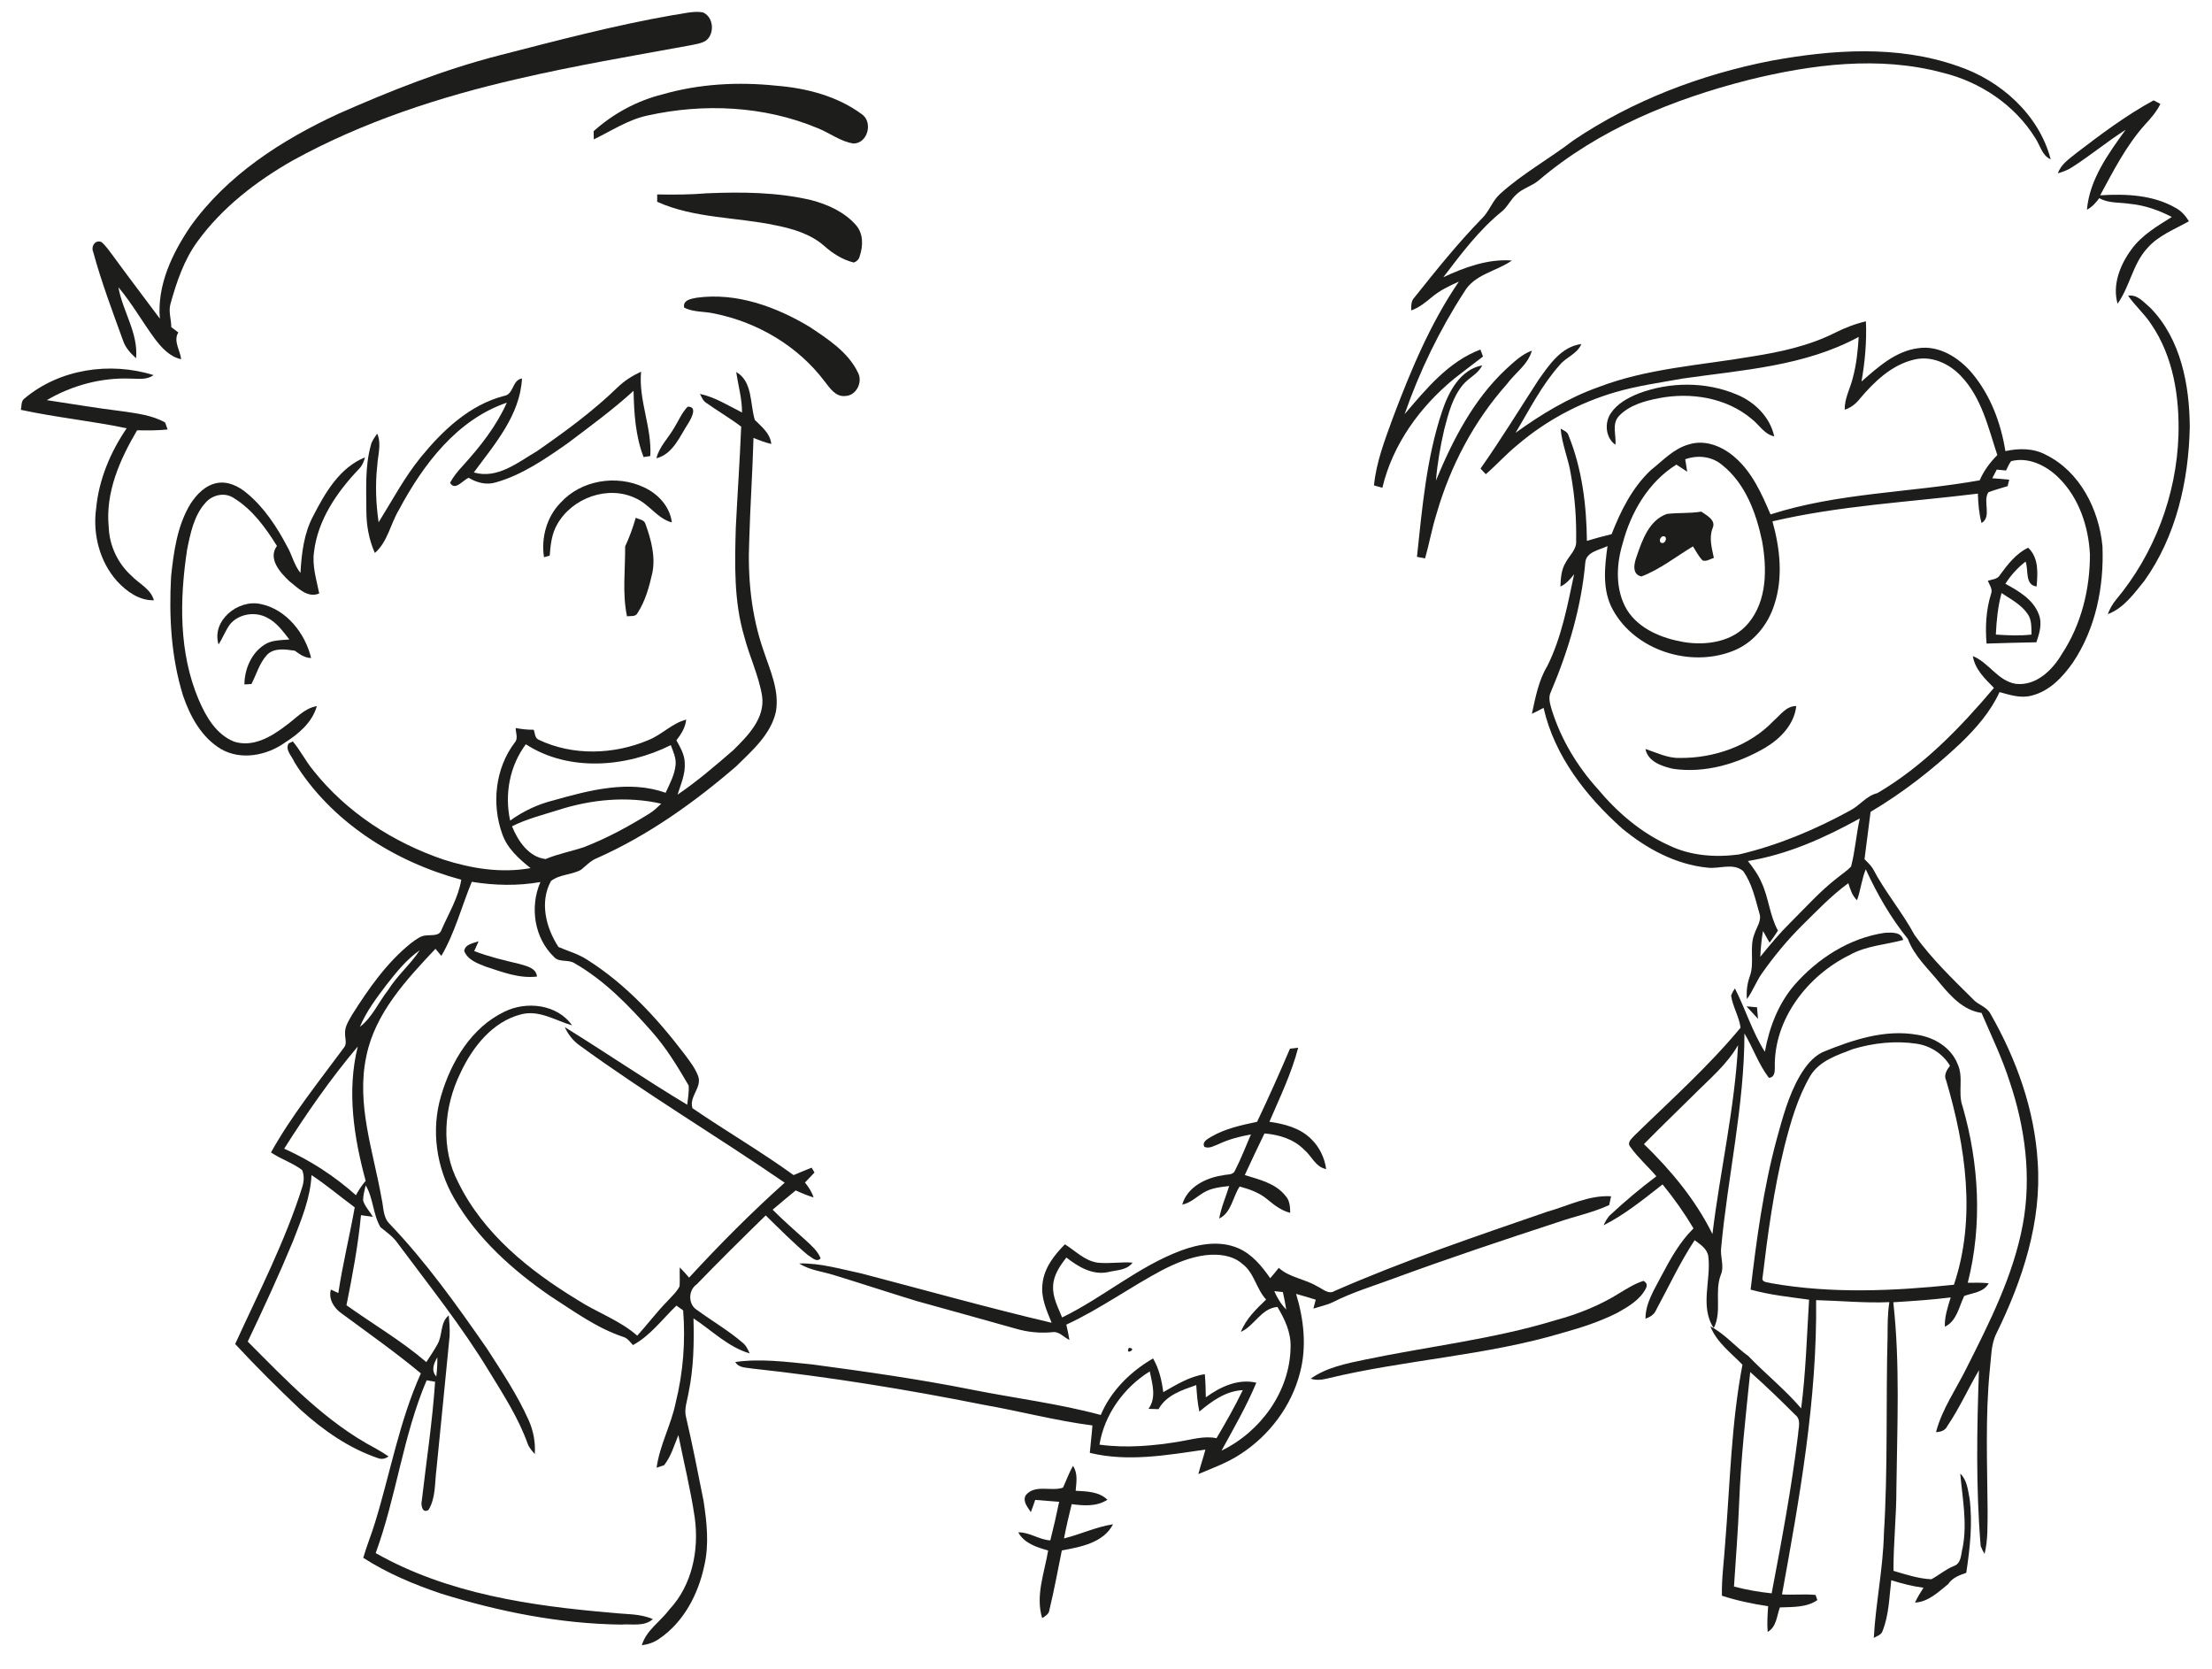 <?xml version="1.0" encoding="UTF-8" ?>
<!DOCTYPE svg PUBLIC "-//W3C//DTD SVG 1.1//EN" "http://www.w3.org/Graphics/SVG/1.1/DTD/svg11.dtd">
<svg width="798pt" height="602pt" viewBox="0 0 798 602" version="1.1" xmlns="http://www.w3.org/2000/svg">
<g id="#1d1d1bfc">
<path fill="#1d1d1b" opacity="1.00" d=" M 242.72 5.46 C 246.30 5.03 249.91 3.86 253.53 4.45 C 257.46 6.03 257.94 12.16 254.67 14.65 C 253.01 15.70 251.01 15.92 249.14 16.33 C 228.29 20.14 207.37 23.67 186.72 28.47 C 158.69 34.90 131.02 43.92 105.74 57.80 C 92.54 65.30 80.17 74.80 71.19 87.17 C 66.35 93.83 63.70 101.73 61.51 109.58 C 60.70 112.36 61.80 115.19 61.79 118.00 C 62.64 118.64 63.49 119.27 64.33 119.91 C 62.42 123.06 65.03 126.35 65.35 129.57 C 61.20 128.68 58.28 125.40 55.83 122.17 C 51.34 116.07 47.61 109.42 42.72 103.61 C 44.24 112.30 49.95 120.18 49.09 129.22 C 47.05 127.40 45.16 125.30 44.32 122.65 C 40.52 112.16 36.56 101.69 33.64 90.92 C 32.71 88.91 34.38 86.27 36.65 87.34 C 38.27 88.74 39.47 90.56 40.76 92.26 C 46.31 99.88 52.04 107.37 57.67 114.94 C 56.63 102.87 62.11 91.44 68.69 81.70 C 81.93 63.16 101.63 50.49 122.03 41.06 C 140.84 32.74 160.04 25.14 179.99 20.00 C 200.78 14.67 221.56 9.15 242.72 5.46 Z" />
<path fill="#1d1d1b" opacity="1.00" d=" M 638.81 21.94 C 660.98 17.88 684.55 16.20 706.17 23.80 C 721.71 28.96 735.58 41.32 739.81 57.47 C 736.64 56.08 736.01 52.40 734.24 49.78 C 726.85 37.85 714.36 29.51 700.81 26.22 C 677.83 20.06 653.56 23.22 630.80 28.83 C 603.55 35.77 576.63 46.70 555.04 65.11 C 552.63 67.14 549.40 67.88 547.12 70.07 C 545.12 71.80 544.02 74.30 542.07 76.06 C 533.68 82.79 527.18 91.50 520.70 99.99 C 528.43 96.40 536.76 93.33 545.43 93.97 C 539.86 97.89 531.97 98.88 528.26 105.25 C 519.34 119.00 512.11 133.91 506.73 149.39 C 514.51 140.27 522.50 130.46 534.07 126.08 C 534.38 126.92 534.69 127.76 535.00 128.60 C 531.54 131.29 528.01 133.89 524.58 136.61 C 512.28 146.71 502.41 160.28 498.70 175.94 C 497.69 175.66 496.68 175.38 495.68 175.10 C 496.50 166.57 499.66 158.55 502.55 150.57 C 508.97 133.59 516.00 116.64 526.30 101.58 C 522.78 103.12 519.30 104.83 516.36 107.33 C 514.15 109.18 511.86 111.01 509.10 111.97 C 509.10 110.33 509.03 108.54 510.28 107.29 C 518.09 97.49 525.95 87.68 534.72 78.70 C 537.28 76.16 538.37 72.52 541.04 70.06 C 549.16 62.64 558.92 57.32 567.62 50.63 C 589.01 36.22 613.57 26.90 638.81 21.94 Z" />
<path fill="#1d1d1b" opacity="1.00" d=" M 239.00 34.04 C 252.28 30.23 266.33 29.46 280.03 30.91 C 290.88 31.77 301.95 34.62 310.82 41.13 C 315.06 43.94 313.11 51.68 307.92 51.77 C 303.17 51.06 299.26 47.88 294.85 46.17 C 275.62 38.16 253.83 37.18 233.61 41.67 C 226.58 43.15 220.59 47.21 214.22 50.27 C 214.20 49.53 214.17 48.05 214.16 47.31 C 221.23 40.98 229.78 36.34 239.00 34.04 Z" />
<path fill="#1d1d1b" opacity="1.00" d=" M 749.12 55.16 C 758.04 48.35 767.04 41.57 776.94 36.20 C 777.55 36.53 778.77 37.18 779.38 37.50 C 778.01 40.29 775.96 42.64 773.87 44.90 C 767.07 52.46 762.46 61.59 757.65 70.45 C 766.90 69.87 776.73 70.26 784.96 75.03 C 786.97 76.12 788.50 77.86 789.67 79.81 C 784.47 82.76 778.59 84.93 774.60 89.59 C 769.37 95.28 768.37 103.38 763.93 109.55 C 761.98 102.72 764.87 95.45 768.93 89.97 C 772.66 84.81 778.22 81.58 783.51 78.26 C 778.81 75.83 773.74 74.04 768.46 73.53 C 764.74 72.94 760.72 73.41 757.34 71.47 C 756.11 73.12 754.73 74.69 752.88 75.65 C 753.83 64.70 760.59 55.46 766.82 46.83 C 760.16 51.06 754.08 56.14 747.42 60.38 C 745.89 61.40 744.14 62.00 742.40 62.52 C 743.51 59.20 746.55 57.28 749.12 55.16 Z" />
<path fill="#1d1d1b" opacity="1.00" d=" M 237.09 70.13 C 243.08 70.25 249.07 70.22 255.05 69.72 C 267.63 69.20 280.41 69.29 292.73 72.20 C 298.69 73.77 304.68 76.48 308.80 81.20 C 311.49 84.26 311.41 88.67 310.17 92.33 C 309.89 93.51 309.16 94.30 307.99 94.69 C 303.97 93.71 300.40 91.42 297.33 88.69 C 292.48 84.43 286.12 82.53 279.91 81.30 C 265.68 78.25 250.59 78.85 237.09 72.79 C 237.09 72.12 237.09 70.79 237.09 70.13 Z" />
<path fill="#1d1d1b" opacity="1.00" d=" M 767.74 106.67 C 771.16 106.08 773.51 109.18 775.86 111.14 C 786.79 122.40 789.89 138.87 789.98 154.03 C 789.59 173.48 785.03 193.52 773.57 209.55 C 769.85 214.13 766.13 219.40 760.40 221.53 C 761.11 219.66 762.07 217.89 763.36 216.35 C 777.18 199.83 785.20 178.59 785.90 157.07 C 786.30 143.21 784.06 128.62 776.07 116.95 C 773.67 113.22 770.25 110.31 767.74 106.67 Z" />
<path fill="#1d1d1b" opacity="1.00" d=" M 251.35 107.39 C 265.69 105.41 279.98 110.63 292.12 117.93 C 298.78 122.37 306.01 127.03 309.57 134.49 C 311.29 137.92 308.91 142.73 304.91 142.84 C 301.41 143.21 299.36 139.93 297.48 137.55 C 287.90 124.85 273.36 116.26 257.84 113.12 C 254.20 112.26 250.21 112.70 246.82 110.95 C 246.24 108.22 249.40 107.75 251.35 107.39 Z" />
<path fill="#1d1d1b" opacity="1.00" d=" M 662.01 120.02 C 665.56 118.26 669.27 116.79 673.15 115.91 C 673.46 123.18 672.82 130.46 671.55 137.62 C 677.50 132.43 683.80 126.65 691.98 125.60 C 699.58 124.46 706.67 128.99 711.41 134.57 C 718.07 142.51 721.85 152.56 723.46 162.72 C 728.30 161.66 733.52 161.62 738.00 164.01 C 750.34 170.04 757.23 183.78 758.48 197.01 C 759.08 211.56 756.06 226.67 747.87 238.91 C 744.17 244.21 739.34 249.37 732.82 250.93 C 728.95 251.95 725.06 250.65 721.35 249.64 C 718.06 256.80 712.81 262.78 707.18 268.19 C 697.29 277.50 686.52 285.91 674.83 292.84 C 674.08 298.52 673.36 304.21 672.64 309.90 C 673.67 311.01 674.85 312.03 675.66 313.34 C 680.04 321.72 686.23 328.97 690.72 337.29 C 696.77 345.77 704.33 353.01 711.70 360.33 C 713.58 362.50 716.83 363.11 718.15 365.80 C 727.44 382.06 733.97 400.21 735.11 419.01 C 736.65 440.65 729.62 461.84 720.20 481.03 C 718.22 485.01 718.39 489.57 717.86 493.89 C 716.17 510.88 716.93 527.96 717.05 545.00 C 716.99 550.17 717.21 555.43 715.95 560.50 C 715.38 559.59 714.92 558.64 714.55 557.66 C 712.79 536.57 713.18 515.36 713.93 494.23 C 710.02 500.90 706.86 508.01 702.49 514.42 C 701.76 516.04 700.06 516.51 698.43 516.57 C 700.62 508.22 705.70 501.06 709.48 493.40 C 717.79 476.90 726.31 460.09 729.73 441.78 C 732.96 424.50 730.58 406.61 724.98 390.08 C 722.27 381.58 718.37 373.53 714.85 365.35 C 708.51 364.50 703.98 359.58 700.09 354.94 C 695.92 349.68 690.67 345.10 688.27 338.66 C 682.08 331.04 677.19 322.47 673.09 313.56 C 671.62 317.15 671.25 321.07 669.94 324.72 C 668.19 323.07 667.50 320.78 666.81 318.57 C 660.63 323.06 655.39 328.63 649.96 333.96 C 644.76 339.16 640.06 344.83 635.82 350.83 C 633.63 353.82 632.42 357.39 630.22 360.38 C 629.95 357.59 630.32 354.81 631.25 352.17 C 633.07 347.23 630.96 341.77 632.93 336.87 C 633.69 334.43 635.65 332.08 634.71 329.41 C 633.23 324.20 632.06 318.64 628.85 314.18 C 625.22 311.10 620.19 313.52 615.96 312.96 C 604.49 311.82 593.93 306.08 585.18 298.81 C 572.17 287.22 560.77 272.63 556.86 255.32 C 555.47 256.08 554.06 256.81 552.64 257.48 C 553.93 251.59 555.05 245.43 558.22 240.22 C 563.39 229.85 565.48 218.35 567.88 207.12 C 566.50 208.89 565.02 210.63 562.93 211.57 C 563.05 208.59 563.23 205.45 564.86 202.86 C 566.20 200.29 568.87 198.19 568.61 195.03 C 568.75 187.06 568.15 179.08 566.72 171.23 C 565.87 165.60 563.49 160.30 563.01 154.61 C 564.12 155.26 565.55 155.75 565.90 157.16 C 570.76 169.16 572.35 182.23 572.49 195.09 C 575.43 194.19 578.41 193.40 581.41 192.67 C 584.68 184.24 588.89 175.85 595.55 169.58 C 599.88 166.16 603.81 161.78 609.32 160.29 C 615.23 158.43 621.56 161.08 625.97 165.04 C 632.17 170.45 635.56 178.14 638.73 185.55 C 663.16 177.70 689.11 177.73 714.19 173.25 C 715.67 169.81 717.92 166.79 720.55 164.14 C 717.28 154.22 714.88 143.36 707.40 135.60 C 703.19 131.12 696.80 128.20 690.62 129.69 C 682.44 131.57 676.13 137.69 670.89 143.90 C 669.49 145.69 667.68 147.10 665.50 147.77 C 665.39 143.76 667.46 140.21 668.39 136.41 C 669.72 131.55 670.24 126.53 670.54 121.52 C 651.12 132.08 628.69 133.45 607.25 136.51 C 598.99 138.01 590.63 139.14 582.56 141.52 C 569.71 145.29 557.64 151.76 547.46 160.47 C 543.41 163.74 539.96 167.66 536.01 171.04 C 535.53 170.54 534.58 169.53 534.11 169.02 C 541.45 158.60 548.09 147.71 555.04 137.02 C 558.91 131.57 563.26 125.03 570.47 124.09 C 569.06 127.67 564.97 128.80 562.67 131.67 C 556.16 138.94 551.76 147.80 546.76 156.11 C 556.00 149.43 565.84 143.48 576.62 139.64 C 594.30 132.86 613.35 131.78 631.85 128.62 C 642.18 127.00 652.61 124.77 662.01 120.02 M 607.96 165.66 C 608.20 167.15 608.45 168.65 608.68 170.15 C 607.36 169.31 606.07 168.44 604.78 167.58 C 594.60 173.92 588.27 184.92 585.31 196.31 C 583.01 204.00 582.73 212.91 586.96 220.00 C 591.34 226.95 599.57 230.23 607.34 231.58 C 615.57 232.96 625.21 231.54 630.78 224.74 C 637.54 216.60 637.46 205.15 635.71 195.26 C 633.58 185.06 629.67 174.37 621.26 167.70 C 617.57 164.58 612.42 164.05 607.96 165.66 M 725.52 166.34 C 724.75 167.38 724.26 168.57 723.70 169.71 C 722.57 169.60 721.46 169.48 720.35 169.39 C 719.80 170.43 719.26 171.47 718.72 172.51 C 720.75 172.66 722.80 172.80 724.84 173.01 C 724.70 173.59 724.42 174.76 724.28 175.34 C 721.95 176.08 719.58 176.70 717.31 177.57 C 715.20 180.90 718.68 186.37 714.86 188.66 C 713.93 185.20 713.65 181.62 713.54 178.05 C 688.81 181.11 663.75 182.35 639.43 188.05 C 642.15 197.78 643.34 208.36 640.10 218.11 C 637.76 225.55 632.32 232.13 624.92 234.90 C 609.64 240.81 589.97 234.61 581.92 220.07 C 577.95 213.00 578.85 204.66 579.93 196.97 C 577.02 198.41 572.08 199.05 571.90 203.06 C 570.46 219.11 565.79 234.71 559.52 249.50 C 558.40 251.63 559.25 254.02 559.85 256.16 C 563.17 266.70 568.99 276.39 576.38 284.56 C 583.42 292.98 591.98 300.38 602.05 304.90 C 609.87 308.71 618.83 309.34 627.34 308.21 C 641.36 304.93 654.76 299.30 667.37 292.40 C 670.91 290.60 673.28 287.05 677.27 286.08 C 693.71 276.46 707.11 262.57 719.33 248.13 C 716.10 244.84 712.48 241.43 711.72 236.65 C 717.54 239.00 720.75 245.65 727.27 246.67 C 734.57 247.47 740.47 241.67 743.88 235.84 C 750.83 225.29 753.99 212.52 753.96 199.97 C 753.46 189.88 749.99 179.51 742.68 172.31 C 738.25 167.95 731.84 164.71 725.52 166.34 M 630.58 310.57 C 632.47 313.02 634.34 315.53 635.54 318.41 C 638.09 323.96 638.45 330.25 641.40 335.65 C 640.49 337.16 639.44 338.60 638.39 340.02 C 637.58 338.62 636.79 337.22 636.02 335.81 C 635.47 338.88 635.20 342.00 635.04 345.12 C 638.47 340.88 641.95 336.68 645.84 332.84 C 651.37 327.37 656.55 321.51 662.72 316.73 C 664.41 315.35 666.27 314.16 667.79 312.58 C 669.28 306.88 669.64 300.94 670.95 295.20 C 658.31 302.20 644.94 308.21 630.58 310.57 Z" />
<path fill="#1d1d1b" opacity="1.00" d=" M 543.24 133.22 C 546.09 130.63 548.94 127.83 552.64 126.47 C 551.26 131.53 546.57 134.51 543.60 138.58 C 531.69 151.96 523.20 168.14 518.25 185.32 C 516.58 190.61 515.62 196.09 514.11 201.43 C 513.38 201.28 511.91 200.99 511.18 200.85 C 513.08 183.18 514.60 165.22 520.28 148.27 C 522.64 141.27 526.76 133.34 534.71 131.78 C 533.26 134.91 529.86 136.22 527.76 138.80 C 523.96 143.38 522.49 149.28 521.02 154.91 C 519.62 160.97 518.55 167.12 518.03 173.32 C 524.10 158.69 531.54 144.20 543.24 133.22 Z" />
<path fill="#1d1d1b" opacity="1.00" d=" M 8.72 143.83 C 21.45 133.07 39.64 130.41 55.38 135.29 C 52.95 137.15 49.83 136.56 47.01 136.56 C 36.50 136.16 25.94 139.02 16.89 144.33 C 25.93 145.67 34.93 147.23 44.00 148.33 C 49.29 149.11 54.85 149.73 59.58 152.40 C 59.80 153.03 60.25 154.29 60.47 154.92 C 56.81 155.30 53.13 155.27 49.46 155.21 C 43.26 165.71 37.98 177.60 39.22 190.09 C 39.45 196.73 42.44 203.17 47.37 207.63 C 50.14 210.55 54.36 212.36 55.52 216.52 C 50.26 216.66 45.70 213.37 42.28 209.68 C 35.97 202.66 33.40 192.71 34.68 183.44 C 35.65 173.00 39.83 163.09 45.70 154.48 C 33.05 151.83 20.16 150.56 7.53 147.83 C 7.84 146.50 7.54 144.79 8.72 143.83 Z" />
<path fill="#1d1d1b" opacity="1.00" d=" M 222.77 139.75 C 225.23 137.35 228.16 135.50 231.28 134.06 C 230.31 144.39 235.23 154.21 234.60 164.50 C 234.00 164.59 232.78 164.77 232.18 164.87 C 229.24 157.31 228.74 149.01 228.56 140.97 C 221.09 147.79 212.89 153.77 204.83 159.86 C 196.76 165.49 188.47 171.28 178.89 173.99 C 175.51 175.05 172.01 174.11 169.07 172.34 C 166.92 173.23 164.12 177.25 162.36 174.14 C 163.58 171.86 165.24 169.87 166.98 167.98 C 173.21 161.13 179.05 153.75 182.84 145.24 C 164.77 151.40 152.56 167.70 143.89 183.94 C 140.85 189.02 139.86 195.44 135.23 199.46 C 133.07 194.63 132.15 189.34 132.17 184.07 C 132.15 176.27 131.66 168.30 133.76 160.69 C 134.11 159.06 135.16 157.74 136.09 156.41 C 137.71 160.16 136.30 164.19 136.09 168.06 C 135.34 174.83 135.62 181.65 136.59 188.38 C 141.54 180.45 145.92 172.13 151.85 164.86 C 159.75 155.20 169.42 146.03 181.83 142.81 C 185.40 142.29 184.70 137.07 188.31 136.52 C 187.63 149.76 178.43 160.23 170.94 170.41 C 179.42 172.91 186.88 166.76 193.74 162.72 C 203.88 155.69 213.89 148.35 222.77 139.75 Z" />
<path fill="#1d1d1b" opacity="1.00" d=" M 265.60 134.18 C 271.60 137.62 270.53 145.70 272.31 151.47 C 274.82 153.96 277.86 156.33 278.25 160.14 C 276.04 159.61 273.92 158.81 271.83 157.95 C 271.49 170.30 270.64 182.63 270.29 194.98 C 269.69 208.35 271.02 221.92 275.43 234.61 C 277.79 241.76 281.30 249.13 279.89 256.84 C 277.99 265.05 271.26 270.82 265.51 276.49 C 250.35 289.53 233.85 301.30 215.51 309.47 C 213.21 310.34 211.53 312.15 209.68 313.69 C 206.30 315.60 201.92 315.34 198.80 317.75 C 194.57 325.36 196.96 334.70 201.48 341.59 C 204.96 343.08 208.68 344.09 211.88 346.21 C 225.73 354.96 237.00 367.18 246.86 380.13 C 248.75 382.68 250.80 385.23 251.90 388.25 C 253.28 392.32 248.51 395.53 249.80 399.72 C 261.84 407.95 274.47 415.31 286.30 423.86 C 288.46 422.97 290.62 422.04 292.79 421.18 C 293.06 421.62 293.58 422.49 293.84 422.93 C 292.71 424.14 291.56 425.34 290.40 426.54 C 291.71 428.16 292.87 429.91 293.51 431.92 C 291.30 431.24 289.16 430.35 287.06 429.39 C 284.26 431.68 281.49 434.00 278.73 436.34 C 282.55 440.16 286.61 443.72 290.63 447.33 C 292.71 449.25 294.96 451.18 296.05 453.88 C 294.61 455.55 292.78 453.44 291.42 452.69 C 286.11 448.21 281.20 443.26 276.24 438.40 C 267.84 446.60 259.48 454.85 251.32 463.29 C 248.23 465.40 248.21 470.55 251.45 472.51 C 256.85 476.47 262.69 479.84 267.78 484.21 C 269.09 485.20 269.81 486.70 270.45 488.18 C 262.66 485.87 256.83 479.90 250.18 475.54 C 250.42 484.48 250.24 493.49 248.42 502.27 C 247.94 505.28 246.67 508.34 247.55 511.40 C 249.88 521.34 251.82 531.35 253.81 541.36 C 255.00 549.11 255.88 557.15 254.05 564.88 C 251.88 575.03 246.70 585.01 237.98 590.99 C 236.09 592.39 233.85 593.13 231.54 593.45 C 233.13 588.03 238.27 584.89 241.51 580.53 C 249.71 571.75 252.26 559.02 250.63 547.39 C 249.16 537.38 246.71 527.56 244.73 517.65 C 243.20 521.34 242.10 525.35 239.56 528.52 C 238.89 528.74 237.54 529.19 236.87 529.41 C 238.00 521.24 242.15 513.91 243.78 505.87 C 246.46 495.03 247.34 483.78 246.45 472.65 C 245.64 472.08 244.83 471.51 244.03 470.94 C 238.93 475.81 234.66 481.76 228.34 485.17 C 227.29 484.05 226.39 482.64 224.83 482.21 C 215.21 479.02 206.98 472.92 198.54 467.51 C 184.91 458.13 172.18 446.71 163.84 432.27 C 157.40 421.16 155.42 407.52 159.15 395.17 C 162.76 382.90 170.07 370.64 181.96 364.93 C 189.93 360.98 201.06 362.23 206.39 369.86 C 200.40 368.11 194.58 364.22 188.08 365.85 C 177.65 368.47 170.44 377.71 166.09 387.05 C 160.12 399.27 158.86 414.37 165.39 426.65 C 174.44 445.05 191.00 458.33 208.19 468.79 C 215.26 473.40 223.49 476.15 229.89 481.78 C 233.53 477.76 236.79 473.42 240.57 469.54 C 242.17 467.74 244.07 466.13 245.17 463.96 C 245.31 461.69 245.14 459.42 245.23 457.16 C 246.41 458.33 247.52 459.57 248.60 460.84 C 259.57 448.92 271.01 437.41 283.09 426.60 C 258.59 409.77 233.01 394.53 208.99 377.01 C 206.70 375.34 204.92 373.08 203.76 370.49 C 218.57 379.65 232.98 389.52 247.92 398.48 C 248.15 396.17 248.63 393.86 248.44 391.54 C 244.46 384.72 240.33 377.90 235.05 371.98 C 226.89 362.75 218.13 353.69 207.38 347.50 C 205.09 345.91 201.79 347.34 199.85 345.16 C 192.72 338.31 191.06 327.10 194.96 318.15 C 186.78 319.60 178.38 319.40 170.20 318.07 C 166.52 326.97 164.13 336.43 159.22 344.79 C 158.69 344.15 157.63 342.87 157.10 342.23 C 146.60 353.39 135.29 365.45 132.16 380.98 C 128.43 398.29 134.71 415.38 137.66 432.29 C 138.41 435.36 138.10 439.04 140.54 441.43 C 153.71 455.20 164.80 470.77 175.64 486.39 C 181.05 494.79 186.66 503.15 190.74 512.30 C 192.44 516.12 193.21 520.29 192.93 524.47 C 191.90 523.31 190.83 522.14 190.33 520.66 C 186.98 511.34 181.55 502.98 176.41 494.58 C 166.61 478.42 154.78 463.64 143.51 448.50 C 141.88 446.10 139.48 444.46 137.27 442.67 C 134.52 438.00 134.71 432.23 131.93 427.55 C 131.51 429.34 130.99 431.16 130.99 433.03 C 131.66 435.23 133.40 436.92 134.50 438.92 C 133.07 438.74 131.65 438.53 130.23 438.31 C 129.18 449.23 127.16 460.06 124.99 470.80 C 134.59 477.65 144.84 483.62 153.81 491.31 C 155.17 489.17 156.62 487.08 157.84 484.86 C 159.73 481.57 158.72 477.08 161.88 474.46 C 162.14 476.90 162.30 479.38 162.21 481.84 C 160.62 497.89 159.08 513.95 157.45 530.00 C 156.81 534.86 157.23 540.23 154.63 544.58 C 152.41 546.15 151.74 542.86 152.17 541.25 C 153.83 526.98 156.00 512.75 156.97 498.40 C 156.21 498.27 154.67 498.01 153.91 497.88 C 145.38 517.90 143.00 539.83 135.53 560.20 C 161.46 574.91 191.65 579.28 220.93 581.75 C 225.81 582.31 230.92 581.99 235.52 584.02 C 232.35 586.87 227.86 585.65 224.00 585.99 C 201.98 585.70 180.13 581.35 159.14 574.82 C 149.36 571.53 139.75 567.50 131.05 561.91 C 132.27 557.62 134.00 553.50 135.29 549.23 C 140.81 531.28 144.08 512.59 151.83 495.38 C 142.63 487.73 132.84 480.85 123.23 473.75 C 120.46 471.83 118.44 468.58 119.36 465.14 C 120.26 465.55 121.15 465.97 122.05 466.40 C 123.62 456.02 126.13 445.82 127.97 435.49 C 122.74 431.65 117.81 427.42 112.38 423.86 C 111.98 432.21 108.67 440.02 105.69 447.72 C 100.62 459.95 95.06 471.96 89.37 483.91 C 103.53 498.09 117.60 513.07 135.57 522.48 C 137.15 523.34 138.67 524.31 140.17 525.33 C 138.93 526.26 137.62 526.45 136.24 525.91 C 125.80 522.34 116.58 515.89 108.47 508.53 C 100.37 500.83 92.42 492.99 84.84 484.79 C 93.37 466.09 102.90 447.74 109.07 428.07 C 109.68 426.11 109.81 423.96 108.99 422.04 C 105.57 419.42 101.32 418.12 97.76 415.69 C 105.24 402.27 114.95 390.26 124.04 377.93 C 125.30 376.50 124.44 374.56 124.49 372.89 C 124.29 370.35 125.84 368.14 127.02 366.03 C 132.97 356.61 139.49 347.27 148.24 340.22 C 149.97 338.98 151.76 337.41 154.01 337.39 C 155.92 337.17 158.51 337.72 159.28 335.38 C 161.86 329.46 165.36 323.78 166.41 317.32 C 142.31 310.84 119.41 296.40 106.18 274.85 C 105.33 272.72 102.74 270.49 104.14 268.15 C 104.51 267.97 105.27 267.62 105.64 267.44 C 108.40 270.72 110.31 274.63 113.06 277.93 C 125.03 293.02 141.85 303.88 160.00 310.05 C 170.06 313.30 180.88 315.03 191.40 313.13 C 187.23 309.79 183.03 306.07 181.21 300.88 C 177.27 290.03 178.66 277.07 185.73 267.79 C 187.03 266.33 186.02 264.32 186.04 262.61 C 188.19 262.98 190.35 263.27 192.53 263.21 C 193.03 264.41 192.90 266.17 194.28 266.80 C 206.61 272.71 221.46 272.22 233.92 266.95 C 238.76 265.02 242.44 260.89 247.55 259.56 C 247.27 262.41 245.73 264.82 244.02 267.03 C 245.37 269.52 246.94 272.08 247.02 275.01 C 247.35 279.07 245.61 282.86 244.43 286.64 C 251.54 281.81 258.08 276.19 264.56 270.57 C 269.78 265.40 276.05 259.12 274.94 251.09 C 273.73 243.67 270.37 236.82 268.49 229.57 C 264.71 216.82 265.07 203.39 265.45 190.24 C 266.05 178.12 266.91 166.01 267.39 153.89 C 263.32 150.79 258.87 148.23 254.71 145.26 C 253.57 144.53 253.12 143.21 252.51 142.08 C 257.99 143.26 262.75 146.31 267.69 148.79 C 267.72 143.82 266.31 139.05 265.60 134.18 M 184.04 295.98 C 188.74 292.61 194.02 290.09 199.65 288.70 C 212.66 285.03 226.89 281.25 240.14 285.95 C 241.60 282.70 243.41 279.47 243.73 275.86 C 243.96 273.36 242.84 271.05 242.00 268.77 C 225.95 276.77 205.26 278.53 189.70 268.46 C 183.86 276.26 181.96 286.51 184.04 295.98 M 201.22 292.23 C 195.66 293.99 189.94 295.40 184.71 298.05 C 186.86 303.34 190.73 309.14 196.83 309.86 C 201.28 307.99 206.04 307.12 210.60 305.59 C 218.93 302.38 226.80 298.10 234.38 293.39 C 235.92 292.42 237.24 291.15 238.55 289.89 C 226.22 287.08 213.18 288.35 201.22 292.23 M 139.34 355.33 C 135.76 360.06 132.13 364.87 129.83 370.39 C 134.35 366.92 136.57 361.47 140.04 357.09 C 143.28 351.87 148.08 347.88 151.43 342.76 C 146.61 346.10 142.93 350.76 139.34 355.33 M 102.52 414.33 C 111.96 418.55 120.69 424.22 128.41 431.12 C 129.40 429.27 130.54 427.51 131.92 425.94 C 127.65 410.25 125.07 393.53 129.07 377.48 C 119.29 389.06 110.63 401.54 102.52 414.33 M 157.40 496.49 C 157.67 494.19 157.81 491.89 157.77 489.59 C 156.50 491.79 155.43 494.32 157.40 496.49 Z" />
<path fill="#1d1d1b" opacity="1.00" d=" M 590.98 141.99 C 602.35 137.66 615.45 137.57 626.68 142.36 C 633.10 145.04 638.56 150.46 640.07 157.40 C 636.47 156.65 634.65 153.20 631.92 151.10 C 622.77 143.40 609.91 141.39 598.40 143.64 C 593.25 144.64 587.76 146.15 584.03 150.08 C 581.38 152.92 583.13 157.03 582.79 160.44 C 579.20 157.93 578.74 152.49 581.15 149.02 C 583.44 145.57 587.25 143.53 590.98 141.99 Z" />
<path fill="#1d1d1b" opacity="1.00" d=" M 243.23 154.29 C 244.82 151.74 245.96 148.87 248.08 146.70 C 251.69 146.53 249.49 150.75 248.44 152.46 C 245.32 157.21 242.85 163.80 236.80 165.30 C 237.86 161.06 241.13 157.99 243.23 154.29 Z" />
<path fill="#1d1d1b" opacity="1.00" d=" M 113.04 186.02 C 117.32 177.70 122.56 168.64 131.68 164.97 C 131.24 166.58 130.59 168.15 129.34 169.32 C 121.52 177.55 114.64 187.57 113.28 199.10 C 112.57 204.19 114.19 209.13 115.16 214.06 C 110.93 215.88 107.42 211.99 104.37 209.63 C 101.08 206.53 96.54 201.51 99.91 196.93 C 95.82 190.33 91.06 183.76 84.33 179.64 C 81.11 177.48 76.72 178.43 74.23 181.24 C 69.98 185.85 68.71 192.30 67.50 198.25 C 64.78 216.21 64.46 235.33 71.66 252.34 C 74.26 258.44 77.95 264.89 84.40 267.49 C 91.12 269.67 97.72 265.86 102.90 261.90 C 106.59 259.35 109.66 255.49 114.30 254.69 C 112.67 260.55 107.76 264.70 102.82 267.84 C 96.30 272.50 87.03 274.35 79.80 270.22 C 72.76 266.06 68.60 258.46 66.04 250.94 C 61.74 237.09 60.92 222.40 61.72 208.00 C 62.66 199.00 63.93 189.60 68.72 181.73 C 70.95 178.31 74.06 175.04 78.23 174.24 C 82.20 173.47 86.12 175.39 89.08 177.91 C 95.38 183.14 99.93 190.12 103.70 197.31 C 105.43 200.36 106.15 203.91 108.40 206.66 C 108.80 199.59 109.62 192.37 113.04 186.02 Z" />
<path fill="#1d1d1b" opacity="1.00" d=" M 202.28 181.29 C 209.67 173.15 222.45 171.13 232.27 175.76 C 237.39 178.09 241.68 182.71 242.38 188.45 C 237.11 187.02 234.19 181.82 229.28 179.70 C 219.28 174.91 206.45 179.60 201.06 189.05 C 199.03 192.49 198.61 196.52 198.31 200.42 C 197.80 200.56 196.77 200.84 196.25 200.98 C 195.18 193.92 197.22 186.42 202.28 181.29 Z" />
<path fill="#1d1d1b" opacity="1.00" d=" M 601.34 185.38 C 605.45 184.87 609.64 185.24 613.76 184.54 C 615.79 185.97 619.24 187.65 617.79 190.64 C 616.49 194.14 617.58 197.75 618.29 201.24 C 616.96 201.61 615.61 202.67 614.20 202.14 C 612.78 200.65 611.83 198.80 610.75 197.08 C 604.62 200.77 598.88 205.38 592.16 207.93 C 588.54 207.14 589.56 203.07 590.48 200.57 C 592.50 194.72 594.95 187.64 601.34 185.38 M 600.10 193.42 C 598.80 193.42 598.15 195.87 599.77 195.88 C 600.99 195.84 601.65 193.44 600.10 193.42 Z" />
<path fill="#1d1d1b" opacity="1.00" d=" M 229.35 186.78 C 230.64 187.37 232.50 187.47 232.90 189.11 C 234.89 194.65 236.52 200.67 235.36 206.57 C 234.21 211.60 232.87 216.70 230.02 221.08 C 229.35 222.59 227.49 222.10 226.19 222.31 C 224.46 213.98 225.59 205.50 225.53 197.09 C 227.08 193.77 228.33 190.32 229.35 186.78 Z" />
<path fill="#1d1d1b" opacity="1.00" d=" M 721.49 207.41 C 724.30 203.59 727.29 199.66 731.68 197.56 C 735.56 201.25 735.13 206.66 734.73 211.54 C 730.41 211.05 731.88 205.57 730.75 202.56 C 727.87 204.79 725.41 207.50 723.46 210.57 C 728.21 213.16 733.45 216.17 735.48 221.52 C 736.84 224.85 735.76 228.44 734.65 231.67 C 728.65 231.77 722.66 231.95 716.67 232.14 C 716.18 226.15 716.47 220.07 718.26 214.31 C 719.01 212.59 717.74 211.02 717.13 209.50 C 718.64 208.95 720.61 209.00 721.49 207.41 M 722.08 213.91 C 720.74 218.79 720.26 223.85 720.02 228.89 C 724.30 229.18 728.61 229.38 732.89 228.89 C 732.81 226.37 733.03 223.60 731.48 221.44 C 729.17 218.05 725.40 216.13 722.08 213.91 Z" />
<path fill="#1d1d1b" opacity="1.00" d=" M 78.84 232.46 C 76.25 223.85 85.86 216.10 93.99 217.86 C 103.32 219.75 110.09 228.42 112.24 237.34 C 109.93 237.33 108.13 235.99 106.35 234.71 C 103.01 234.23 98.86 233.53 96.27 236.27 C 93.57 239.23 92.53 243.24 90.70 246.73 C 90.07 246.77 88.80 246.84 88.17 246.88 C 88.24 241.32 90.65 235.60 95.44 232.52 C 98.09 230.79 101.38 230.97 104.39 230.66 C 102.06 227.71 99.78 224.45 96.30 222.76 C 92.07 220.50 86.26 221.37 83.09 225.05 C 81.35 227.32 80.41 230.08 78.84 232.46 Z" />
<path fill="#1d1d1b" opacity="1.00" d=" M 639.94 259.91 C 642.38 257.82 644.45 254.62 648.02 254.68 C 647.28 261.35 642.25 266.49 636.72 269.76 C 626.80 275.53 615.07 279.00 603.56 277.31 C 599.55 276.41 594.51 274.75 593.61 270.15 C 597.66 271.49 601.59 273.51 605.98 273.39 C 618.41 273.52 631.29 269.06 639.94 259.91 Z" />
<path fill="#1d1d1b" opacity="1.00" d=" M 647.32 355.33 C 655.73 345.71 667.20 338.33 679.98 336.46 C 682.38 336.36 685.84 336.05 686.60 339.04 C 680.18 340.80 673.29 341.10 667.38 344.42 C 652.15 351.85 639.88 367.58 640.28 385.04 C 640.31 386.61 640.16 388.70 638.13 388.76 C 634.43 383.90 632.43 378.00 629.32 372.76 C 629.31 398.76 623.32 424.22 620.93 450.01 C 620.49 453.27 622.16 456.67 620.81 459.80 C 618.41 465.99 621.32 473.03 618.26 479.05 C 613.10 471.28 617.41 461.62 616.27 453.07 C 615.82 450.33 613.36 448.87 611.36 447.34 C 606.08 455.34 602.06 464.03 597.50 472.44 C 596.81 474.14 595.28 475.08 593.62 475.67 C 593.61 470.00 596.82 465.18 599.31 460.32 C 602.57 454.20 605.94 447.98 610.95 443.09 C 607.64 437.52 603.90 432.23 599.79 427.22 C 592.99 432.52 586.23 438.07 578.50 441.97 C 579.17 440.57 579.88 439.15 581.06 438.10 C 586.32 433.22 591.82 428.59 597.56 424.29 C 594.48 420.69 590.88 417.53 588.14 413.67 C 586.84 412.06 588.65 410.76 589.62 409.61 C 602.64 396.90 616.30 384.71 627.93 370.69 C 627.40 366.67 625.09 363.11 624.51 359.09 C 624.86 358.18 625.32 357.32 625.89 356.52 C 629.71 364.02 632.15 372.21 636.69 379.38 C 638.26 370.67 641.51 362.12 647.32 355.33 M 610.97 394.97 C 605.01 400.88 598.94 406.68 593.07 412.68 C 602.85 422.18 611.72 432.82 617.78 445.12 C 620.54 422.36 625.80 399.92 627.02 376.99 C 622.97 384.05 616.63 389.27 610.97 394.97 Z" />
<path fill="#1d1d1b" opacity="1.00" d=" M 167.46 343.01 C 167.86 340.51 170.74 340.24 172.67 339.51 C 172.16 340.70 171.62 341.88 171.08 343.06 C 176.36 345.09 181.87 346.39 187.36 347.69 C 189.88 348.47 193.37 349.03 193.73 352.24 C 187.35 353.03 181.27 350.62 175.32 348.70 C 172.32 347.53 168.73 346.28 167.46 343.01 Z" />
<path fill="#1d1d1b" opacity="1.00" d=" M 630.06 362.99 C 631.32 363.10 632.59 363.21 633.86 363.33 C 634.00 364.71 634.11 366.10 634.22 367.50 C 632.81 366.01 631.44 364.49 630.06 362.99 Z" />
<path fill="#1d1d1b" opacity="1.00" d=" M 657.49 379.52 C 668.28 375.12 679.98 371.13 691.79 373.27 C 697.86 374.23 703.82 377.82 706.18 383.70 C 708.51 388.55 706.22 394.05 708.00 399.02 C 713.96 419.61 715.21 441.84 709.89 462.70 C 712.40 462.64 714.92 462.63 717.44 462.87 C 715.70 466.14 711.71 466.31 708.61 467.45 C 706.71 471.34 705.93 476.53 701.63 478.55 C 701.47 474.89 702.71 471.43 703.73 467.98 C 696.86 468.86 689.94 469.28 683.03 469.73 C 685.51 492.06 684.41 514.57 684.14 536.98 C 684.17 546.87 683.04 556.72 683.09 566.61 C 687.56 567.91 692.06 569.44 696.75 569.64 C 699.53 568.17 701.93 566.03 704.89 564.85 C 707.68 563.94 707.42 560.41 708.08 558.07 C 709.74 549.21 707.95 540.33 707.18 531.52 C 709.61 533.81 709.91 537.28 710.52 540.37 C 711.71 549.34 710.68 558.43 709.35 567.33 C 706.87 568.15 704.32 569.10 702.83 571.38 C 699.28 574.25 695.67 577.79 690.85 578.06 C 691.71 576.19 692.79 574.42 693.92 572.70 C 689.96 572.20 686.09 571.18 682.29 570.00 C 681.56 576.08 681.48 582.41 679.20 588.17 C 678.80 589.70 677.19 590.10 675.99 590.79 C 676.69 578.20 679.34 565.77 679.64 553.15 C 681.11 529.46 680.32 505.72 680.96 482.01 C 680.98 477.89 680.95 473.75 681.61 469.68 C 672.79 470.07 663.99 469.19 655.18 468.96 C 655.60 504.73 649.24 540.06 642.88 575.11 C 646.90 575.36 650.95 574.91 654.97 575.29 C 655.13 575.75 655.46 576.68 655.63 577.15 C 651.70 579.89 646.67 579.61 642.11 579.80 C 640.98 582.86 640.89 586.86 637.71 588.63 C 637.44 585.54 637.67 582.44 637.87 579.36 C 632.23 578.52 626.63 577.34 621.20 575.59 C 621.06 569.27 621.97 562.99 622.37 556.70 C 624.13 535.20 624.55 513.49 628.61 492.25 C 624.43 487.95 619.30 484.17 617.04 478.42 C 622.24 481.11 626.00 485.74 630.71 489.12 C 636.92 495.57 643.96 501.19 649.79 508.01 C 651.46 495.00 651.84 481.88 652.64 468.80 C 645.57 467.81 638.44 467.10 631.55 465.16 C 633.70 446.96 636.15 428.71 640.94 410.99 C 643.09 403.20 645.17 395.26 649.23 388.21 C 651.26 384.75 653.81 381.34 657.49 379.52 M 668.47 378.40 C 662.84 380.57 656.38 382.61 653.08 388.07 C 648.45 396.01 645.94 404.93 643.69 413.78 C 639.89 429.23 637.74 445.03 635.86 460.82 C 635.39 462.65 637.89 462.49 639.00 462.86 C 660.76 466.69 683.01 465.68 704.89 463.41 C 712.99 439.47 709.12 413.45 702.10 389.74 C 701.13 387.74 702.33 385.97 703.47 384.40 C 700.89 380.10 696.43 377.24 691.49 376.48 C 683.82 375.32 675.87 376.17 668.47 378.40 M 631.41 494.90 C 629.80 510.57 628.02 526.23 627.42 541.98 C 627.02 552.09 626.20 562.18 625.55 572.27 C 630.01 573.45 634.56 574.24 639.14 574.72 C 642.75 555.70 646.35 536.65 648.67 517.43 C 648.77 515.03 649.91 512.06 647.64 510.33 C 642.36 505.05 637.00 499.85 631.41 494.90 Z" />
<path fill="#1d1d1b" opacity="1.00" d=" M 465.37 378.26 C 466.11 378.17 467.59 378.00 468.33 377.91 C 465.93 387.18 461.71 395.85 457.95 404.63 C 463.40 405.39 469.11 406.88 473.10 410.92 C 476.03 413.78 477.86 417.63 478.43 421.69 C 474.56 420.99 473.18 416.89 470.40 414.62 C 466.65 410.83 461.35 409.27 456.17 408.84 C 453.75 413.81 451.38 418.81 449.07 423.84 C 454.27 425.49 460.13 426.77 463.70 431.28 C 465.30 432.93 465.42 435.29 465.46 437.47 C 462.31 436.69 459.75 434.73 457.32 432.70 C 454.44 430.23 450.81 428.95 447.21 427.98 C 444.71 431.77 444.25 437.41 439.84 439.53 C 440.56 435.48 442.24 431.71 443.44 427.80 C 440.31 428.17 437.03 428.48 434.27 430.14 C 431.70 431.65 429.53 433.89 426.51 434.52 C 428.25 428.20 435.02 424.81 441.08 423.96 C 442.54 423.50 444.72 424.01 445.49 422.31 C 447.68 418.06 449.39 413.58 451.28 409.20 C 447.29 409.91 443.34 410.93 439.67 412.66 C 438.02 413.27 436.29 414.44 434.49 413.67 C 433.55 411.79 435.69 410.84 436.97 410.02 C 442.04 407.07 447.83 405.84 453.51 404.64 C 457.64 395.93 461.60 387.13 465.37 378.26 Z" />
<path fill="#1d1d1b" opacity="1.00" d=" M 558.10 437.09 C 565.72 434.97 573.12 431.02 581.22 431.50 C 581.05 432.29 580.70 433.88 580.53 434.67 C 574.56 437.42 568.07 438.73 561.88 440.88 C 542.19 447.33 522.54 453.89 503.10 461.03 C 495.63 463.82 487.94 466.08 480.82 469.71 C 478.60 470.77 476.16 471.25 473.82 472.01 C 474.09 470.93 474.37 469.87 474.66 468.80 C 472.32 468.05 469.95 467.36 467.58 466.71 C 470.36 475.88 471.48 485.75 468.99 495.12 C 465.92 507.17 457.93 517.77 447.53 524.49 C 442.83 527.61 437.49 529.52 432.33 531.70 C 433.05 528.72 434.11 525.83 434.86 522.86 C 421.10 524.85 406.95 527.40 393.16 524.05 C 393.44 520.75 393.87 517.46 394.10 514.16 C 380.78 512.44 367.79 508.97 354.58 506.66 C 327.10 501.18 299.41 496.68 271.54 493.66 C 269.35 493.24 266.52 493.53 265.27 491.27 C 274.48 489.98 283.75 491.24 292.92 492.14 C 312.28 494.73 331.63 497.46 350.79 501.29 C 366.22 504.36 381.90 506.28 397.11 510.38 C 400.79 501.65 407.86 494.69 415.98 490.00 C 418.14 493.71 419.13 497.92 419.66 502.15 C 424.39 499.46 429.16 496.48 434.65 495.67 C 434.89 498.45 434.98 501.24 435.01 504.03 C 440.18 500.24 446.69 497.18 453.23 498.75 C 449.70 507.23 445.07 515.20 440.67 523.25 C 454.77 516.43 465.35 501.90 465.59 485.99 C 465.79 480.70 463.51 475.84 460.85 471.42 C 454.96 471.90 452.65 478.16 447.67 480.41 C 449.48 475.71 453.22 472.17 456.77 468.75 C 453.16 464.88 452.51 459.05 448.13 455.84 C 444.55 452.70 439.51 452.24 434.97 452.74 C 429.43 453.42 424.20 455.61 419.27 458.14 C 407.54 464.36 396.76 472.23 384.68 477.80 C 385.11 479.63 385.50 481.46 385.80 483.32 C 383.74 482.37 382.05 480.08 379.57 480.53 C 375.23 480.93 370.85 480.53 366.66 479.31 C 354.68 475.91 342.66 472.64 330.66 469.28 C 320.75 466.25 310.90 463.01 301.00 459.97 C 296.76 458.61 292.12 458.22 288.31 455.73 C 295.94 455.53 303.34 457.78 310.74 459.33 C 333.61 465.32 356.38 471.70 379.39 477.13 C 377.58 472.67 375.43 468.02 376.09 463.07 C 376.66 457.40 380.29 452.72 384.19 448.83 C 388.00 451.21 391.35 454.80 396.00 455.45 C 400.18 455.89 404.38 455.11 408.58 455.43 C 406.57 458.24 402.70 458.10 399.66 458.87 C 394.05 460.00 388.93 456.90 384.71 453.60 C 382.35 456.63 379.98 460.03 379.92 464.03 C 379.73 468.02 381.73 471.62 383.17 475.21 C 397.96 468.03 410.60 456.85 426.11 451.06 C 432.64 448.65 440.15 447.37 446.76 450.25 C 451.72 452.41 455.23 456.72 458.25 461.06 C 459.30 459.84 460.32 458.58 461.33 457.32 C 465.21 460.84 470.69 461.28 475.09 463.93 C 477.10 464.80 479.20 467.10 481.51 465.64 C 506.48 454.70 532.35 445.98 558.10 437.09 M 459.71 465.72 C 460.76 468.16 462.16 470.45 464.03 472.36 C 463.71 470.24 463.26 468.14 462.80 466.05 C 462.03 465.97 460.48 465.80 459.71 465.72 M 396.65 521.09 C 406.36 522.41 416.21 521.54 425.82 519.91 C 430.13 519.21 434.48 517.84 438.87 518.76 C 442.22 513.09 445.49 507.35 448.35 501.42 C 442.22 501.71 437.20 505.37 432.69 509.16 C 431.98 506.02 431.78 502.80 431.56 499.60 C 426.46 501.40 420.72 503.20 417.96 508.29 C 416.75 508.24 415.54 508.20 414.33 508.17 C 417.29 504.09 415.69 499.15 414.79 494.67 C 405.47 500.42 398.41 510.23 396.65 521.09 Z" />
<path fill="#1d1d1b" opacity="1.00" d=" M 584.33 466.37 C 587.07 464.73 589.82 462.97 592.90 462.02 C 594.07 462.64 594.36 463.53 593.78 464.70 C 591.68 468.85 587.46 471.28 583.56 473.49 C 577.28 476.68 570.55 478.86 563.78 480.74 C 536.15 489.02 507.09 490.43 479.12 497.16 C 477.06 497.69 474.90 497.99 472.84 497.29 C 478.60 493.22 485.66 491.83 492.44 490.42 C 515.35 485.63 538.77 483.06 561.21 476.19 C 569.32 474.00 577.21 470.85 584.33 466.37 Z" />
<path fill="#1d1d1b" opacity="1.00" d=" M 407.25 486.17 C 410.59 486.33 405.69 489.14 407.25 486.17 Z" />
<path fill="#1d1d1b" opacity="1.00" d=" M 383.48 536.60 C 384.70 533.99 385.65 531.25 387.09 528.74 C 388.93 531.43 388.30 534.69 388.06 537.72 C 392.05 537.96 396.45 537.98 399.51 540.96 C 395.64 543.48 390.98 543.13 386.62 542.55 C 385.62 546.65 384.64 550.76 383.85 554.91 C 389.81 553.44 395.44 550.74 401.53 549.81 C 398.14 556.47 389.78 558.04 383.07 559.23 C 381.63 566.37 380.30 573.55 378.60 580.63 C 378.49 582.16 377.12 582.92 375.97 583.66 C 373.50 575.53 376.80 567.29 378.13 559.28 C 374.05 558.09 369.53 556.73 367.35 552.72 C 371.42 552.62 374.85 555.40 378.91 555.62 C 380.07 551.00 381.15 546.37 382.10 541.70 C 379.21 541.49 376.33 541.27 373.46 541.02 C 372.96 542.49 372.45 543.97 371.89 545.43 C 370.76 543.64 368.83 541.61 370.03 539.36 C 373.35 535.25 379.21 538.09 383.48 536.60 Z" />
</g>
</svg>
